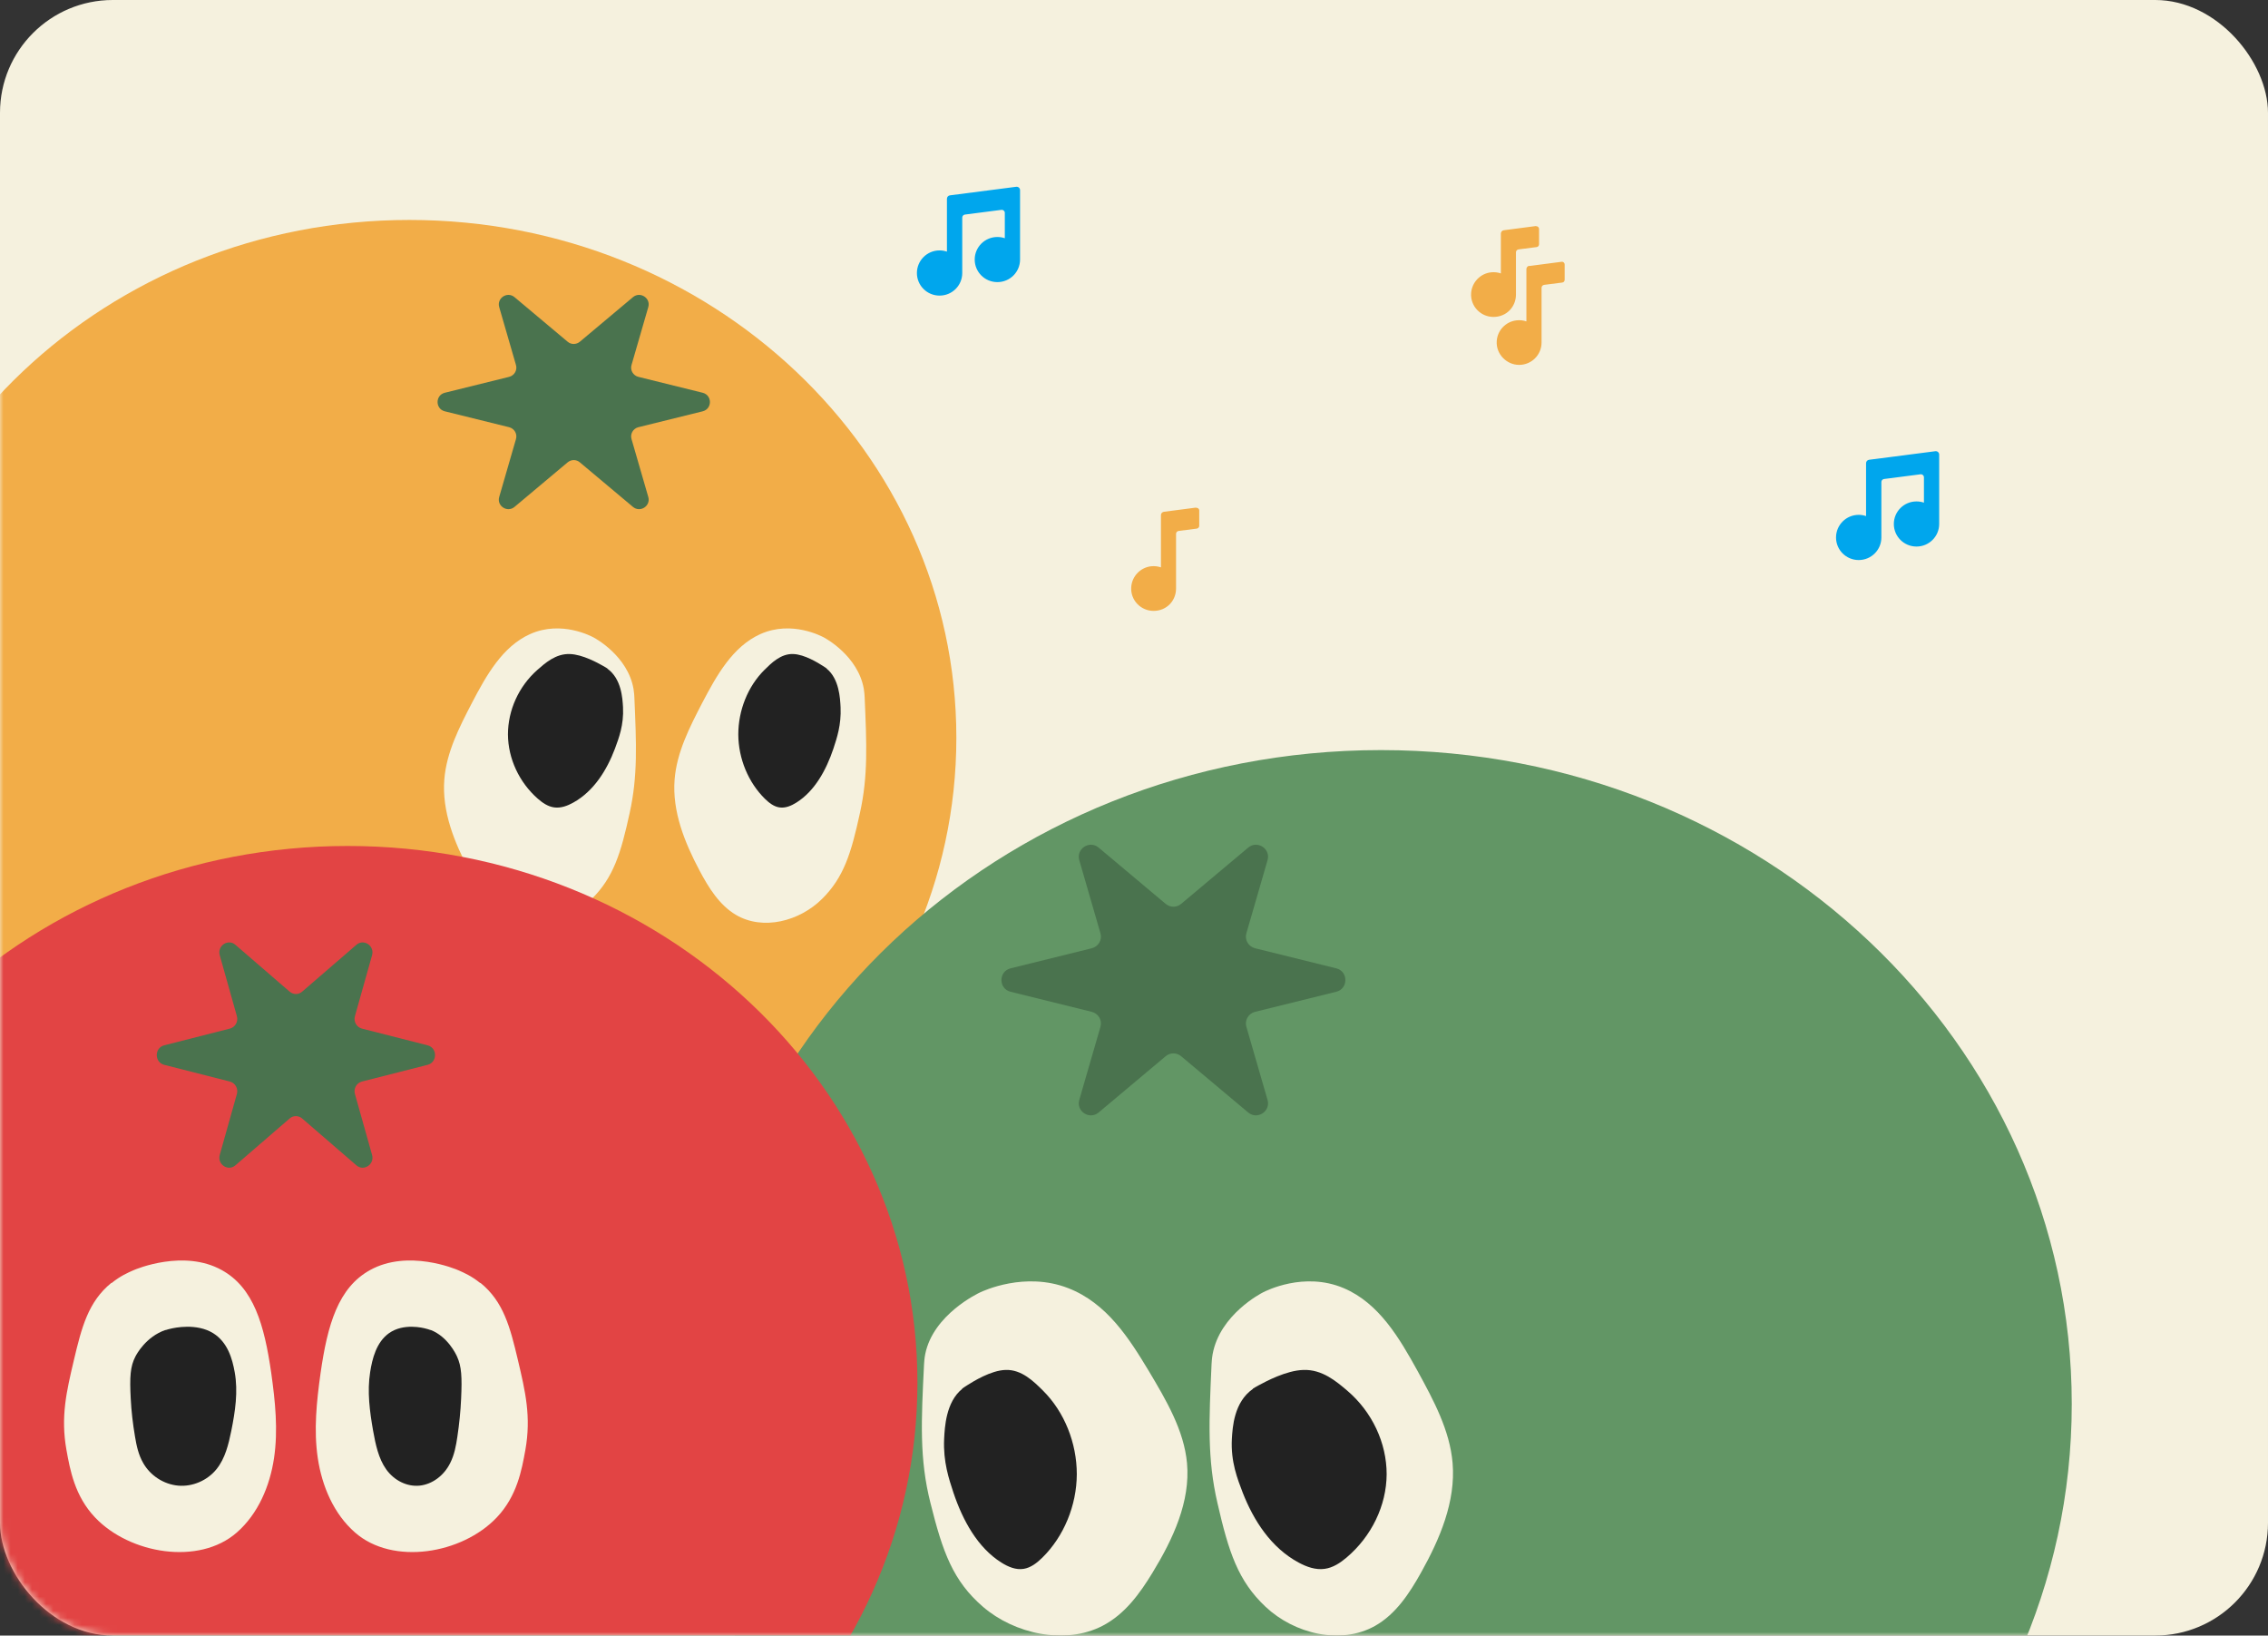 <svg width="319" height="230" viewBox="0 0 319 230" fill="none" xmlns="http://www.w3.org/2000/svg">
<rect x="0" y="0" width="319" height="230" fill="#333333" stroke="none"/>
<rect width="319" height="230" rx="15.862" fill="#F5F1DE"/>
<mask id="mask0_1_1765" style="mask-type:alpha" maskUnits="userSpaceOnUse" x="0" y="0" width="319" height="230">
<rect width="319" height="230" rx="15.862" fill="#F5F1DE"/>
</mask>
<g mask="url(#mask0_1_1765)">
<path d="M57.583 176.563C100.071 176.563 134.514 143.962 134.514 103.747C134.514 63.532 100.071 30.931 57.583 30.931C15.095 30.931 -19.348 63.532 -19.348 103.747C-19.348 143.962 15.095 176.563 57.583 176.563Z" fill="#F2AD48"/>
<path d="M62.562 57.84L71.605 60.075C72.35 60.261 72.791 61.023 72.571 61.752L70.217 69.88C69.844 71.15 71.351 72.132 72.367 71.285L79.835 65.02C80.343 64.596 81.071 64.596 81.562 65.02L89.03 71.285C90.046 72.132 91.554 71.15 91.181 69.88L88.827 61.752C88.607 61.023 89.047 60.261 89.792 60.075L98.835 57.84C100.19 57.501 100.19 55.571 98.835 55.232L89.792 52.997C89.047 52.81 88.607 52.048 88.827 51.32L91.181 43.192C91.554 41.922 90.046 40.94 89.03 41.786L81.562 48.052C81.055 48.475 80.326 48.475 79.835 48.052L72.367 41.786C71.351 40.94 69.844 41.922 70.217 43.192L72.571 51.32C72.791 52.048 72.35 52.81 71.605 52.997L62.562 55.232C61.208 55.571 61.208 57.501 62.562 57.84Z" fill="#4A734E"/>
<path d="M121.615 98.034C121.901 104.651 122.102 109.12 120.96 114.294C119.718 120.018 118.677 123.386 115.621 126.412C112.448 129.557 107.31 130.898 103.498 128.646C101.181 127.271 99.67 124.83 98.394 122.424C96.295 118.471 94.532 114.105 94.885 109.619C95.187 105.786 97 102.262 98.763 98.859C100.778 95.009 103.045 90.918 106.957 89.165C111.373 87.188 115.621 89.508 115.89 89.646C116.091 89.749 120.692 92.241 121.498 96.882C121.582 97.381 121.598 97.776 121.615 98.034Z" fill="#F5F1DE"/>
<path d="M116.269 94.028C118.04 95.455 118.166 98.206 118.229 99.462C118.34 101.942 117.708 103.792 117.218 105.287C116.206 108.293 114.593 111.247 112.017 112.861C111.289 113.319 110.452 113.676 109.614 113.54C108.839 113.421 108.159 112.894 107.574 112.317C105.251 110.025 103.859 106.679 103.844 103.283C103.844 99.887 105.187 96.525 107.511 94.215C108.491 93.247 109.819 91.906 111.574 91.973C113.171 92.024 115.084 93.23 115.732 93.638C116.016 93.824 116.158 93.909 116.285 94.011L116.269 94.028Z" fill="#222222"/>
<path d="M89.225 98.034C89.51 104.651 89.712 109.12 88.57 114.294C87.327 120.018 86.286 123.386 83.23 126.412C80.057 129.557 74.919 130.898 71.108 128.646C68.791 127.271 67.279 124.83 66.003 122.424C63.904 118.471 62.142 114.105 62.494 109.619C62.796 105.786 64.61 102.262 66.373 98.859C68.388 95.009 70.654 90.918 74.567 89.165C78.982 87.188 83.23 89.508 83.499 89.646C83.701 89.749 88.301 92.241 89.107 96.882C89.191 97.381 89.208 97.776 89.225 98.034Z" fill="#F5F1DE"/>
<path d="M85.424 94.028C87.416 95.455 87.558 98.206 87.629 99.462C87.754 101.942 87.042 103.792 86.491 105.287C85.353 108.293 83.539 111.247 80.64 112.861C79.822 113.319 78.879 113.676 77.937 113.54C77.065 113.421 76.3 112.894 75.642 112.317C73.028 110.025 71.463 106.679 71.445 103.283C71.445 99.887 72.957 96.525 75.571 94.215C76.674 93.247 78.168 91.906 80.142 91.973C81.938 92.024 84.09 93.23 84.819 93.638C85.139 93.824 85.299 93.909 85.442 94.011L85.424 94.028Z" fill="#222222"/>
<path d="M194.236 289.411C247.897 289.411 291.398 248.237 291.398 197.446C291.398 146.656 247.897 105.482 194.236 105.482C140.575 105.482 97.074 146.656 97.074 197.446C97.074 248.237 140.575 289.411 194.236 289.411Z" fill="#629665"/>
<path d="M187.95 139.466L176.529 142.289C175.588 142.525 175.032 143.487 175.31 144.407L178.283 154.672C178.753 156.276 176.85 157.517 175.567 156.448L166.135 148.534C165.493 148 164.574 148 163.953 148.534L154.522 156.448C153.238 157.517 151.335 156.276 151.805 154.672L154.778 144.407C155.056 143.487 154.5 142.525 153.559 142.289L142.138 139.466C140.427 139.038 140.427 136.6 142.138 136.173L153.559 133.349C154.5 133.114 155.056 132.152 154.778 131.232L151.805 120.966C151.335 119.362 153.238 118.122 154.522 119.191L163.953 127.104C164.595 127.639 165.515 127.639 166.135 127.104L175.567 119.191C176.85 118.122 178.753 119.362 178.283 120.966L175.31 131.232C175.032 132.152 175.588 133.114 176.529 133.349L187.95 136.173C189.661 136.6 189.661 139.038 187.95 139.466Z" fill="#4A734E"/>
<path d="M129.971 191.818C129.576 199.78 129.297 205.157 130.877 211.381C132.596 218.268 134.037 222.321 138.265 225.961C142.656 229.745 149.765 231.358 155.038 228.649C158.244 226.995 160.335 224.058 162.101 221.163C165.005 216.407 167.444 211.154 166.956 205.756C166.538 201.145 164.029 196.905 161.59 192.81C158.802 188.178 155.666 183.256 150.253 181.147C144.142 178.769 138.265 181.56 137.893 181.726C137.614 181.85 131.249 184.849 130.134 190.432C130.017 191.032 129.994 191.508 129.971 191.818Z" fill="#F5F1DE"/>
<path d="M170.41 191.818C170.048 199.78 169.793 205.157 171.241 211.381C172.817 218.268 174.137 222.321 178.013 225.961C182.038 229.745 188.554 231.358 193.389 228.649C196.327 226.995 198.244 224.058 199.863 221.163C202.525 216.407 204.761 211.154 204.313 205.756C203.93 201.145 201.63 196.905 199.394 192.81C196.839 188.178 193.964 183.256 189.002 181.147C183.401 178.769 178.013 181.56 177.672 181.726C177.417 181.85 171.581 184.849 170.559 190.432C170.453 191.032 170.432 191.508 170.41 191.818Z" fill="#F5F1DE"/>
<path d="M176.232 195.312C173.552 197.162 173.361 200.731 173.265 202.361C173.098 205.577 174.055 207.978 174.796 209.916C176.327 213.815 178.768 217.648 182.667 219.741C183.768 220.335 185.036 220.798 186.304 220.622C187.476 220.467 188.505 219.785 189.39 219.036C192.907 216.062 195.012 211.722 195.036 207.317C195.036 202.911 193.003 198.55 189.486 195.554C188.003 194.299 185.993 192.558 183.337 192.647C180.921 192.713 178.026 194.277 177.045 194.805C176.615 195.048 176.399 195.158 176.208 195.29L176.232 195.312Z" fill="#222222"/>
<path d="M135.336 195.312C133.04 197.162 132.876 200.731 132.794 202.361C132.65 205.577 133.47 207.978 134.106 209.916C135.418 213.815 137.51 217.648 140.853 219.741C141.796 220.335 142.883 220.798 143.97 220.622C144.975 220.467 145.856 219.785 146.615 219.036C149.63 216.062 151.434 211.722 151.455 207.317C151.455 202.911 149.712 198.55 146.697 195.554C145.426 194.299 143.703 192.558 141.427 192.647C139.356 192.713 136.874 194.277 136.034 194.805C135.665 195.048 135.48 195.158 135.316 195.29L135.336 195.312Z" fill="#222222"/>
<path d="M48.898 269.927C93.159 269.927 129.039 236.133 129.039 194.446C129.039 152.759 93.159 118.965 48.898 118.965C4.638 118.965 -31.242 152.759 -31.242 194.446C-31.242 236.133 4.638 269.927 48.898 269.927Z" fill="#E24444"/>
<path d="M60.151 149.741L50.911 152.091C50.15 152.287 49.7 153.088 49.925 153.854L52.33 162.401C52.711 163.736 51.171 164.769 50.133 163.879L42.502 157.29C41.983 156.845 41.239 156.845 40.737 157.29L33.107 163.879C32.069 164.769 30.529 163.736 30.91 162.401L33.315 153.854C33.539 153.088 33.09 152.287 32.328 152.091L23.089 149.741C21.704 149.385 21.704 147.355 23.089 146.999L32.328 144.648C33.09 144.452 33.539 143.651 33.315 142.886L30.91 134.339C30.529 133.003 32.069 131.971 33.107 132.861L40.737 139.449C41.256 139.894 42 139.894 42.502 139.449L50.133 132.861C51.171 131.971 52.711 133.003 52.33 134.339L49.925 142.886C49.7 143.651 50.15 144.452 50.911 144.648L60.151 146.999C61.535 147.355 61.535 149.385 60.151 149.741Z" fill="#4A734E"/>
<path d="M15.675 180.396C12.405 183.038 11.481 186.68 10.397 191.25C9.348 195.696 8.513 199.23 9.348 203.908C9.846 206.657 10.503 210.388 13.382 213.405C18.252 218.529 27.99 220.171 33.303 215.512C36.306 212.888 37.959 208.978 38.546 205.033C39.132 201.087 38.706 197.052 38.155 193.107C37.177 186.287 35.684 181.074 31.171 178.593C25.857 175.665 19.193 178.432 18.731 178.647C18.038 178.95 16.919 179.432 15.693 180.432L15.675 180.396Z" fill="#F5F1DE"/>
<path d="M23.279 187.025C20.524 187.976 19.2 190.45 19.041 190.773C18.317 192.153 18.228 193.659 18.387 196.671C18.475 198.464 18.687 200.239 18.988 202.014C19.2 203.305 19.482 204.596 20.136 205.726C21.142 207.519 23.05 208.738 25.063 208.917C27.077 209.096 29.161 208.2 30.45 206.604C31.669 205.098 32.146 203.108 32.534 201.207C33.082 198.482 33.506 195.685 33.011 192.96C32.676 191.077 32.022 188.747 29.973 187.474C27.642 186.039 24.534 186.721 24.021 186.846C23.845 186.882 23.615 186.936 23.297 187.043L23.279 187.025Z" fill="#222222"/>
<path d="M67.567 180.396C70.836 183.038 71.76 186.68 72.844 191.25C73.893 195.696 74.728 199.23 73.893 203.908C73.395 206.657 72.738 210.388 69.859 213.405C64.99 218.529 55.251 220.171 49.938 215.512C46.935 212.888 45.282 208.978 44.696 205.033C44.109 201.087 44.536 197.052 45.087 193.107C46.064 186.287 47.557 181.074 52.07 178.593C57.384 175.665 64.048 178.432 64.51 178.647C65.203 178.95 66.323 179.432 67.549 180.432L67.567 180.396Z" fill="#F5F1DE"/>
<path d="M60.578 187.025C62.988 187.976 64.147 190.45 64.287 190.773C64.92 192.153 64.997 193.659 64.858 196.671C64.781 198.464 64.596 200.239 64.333 202.014C64.147 203.305 63.9 204.596 63.328 205.726C62.447 207.519 60.778 208.738 59.017 208.917C57.255 209.096 55.431 208.2 54.303 206.604C53.237 205.098 52.82 203.108 52.48 201.207C52.001 198.482 51.63 195.685 52.062 192.96C52.356 191.077 52.928 188.747 54.72 187.474C56.76 186.039 59.48 186.721 59.928 186.846C60.083 186.882 60.284 186.936 60.562 187.043L60.578 187.025Z" fill="#222222"/>
</g>
<path d="M272.75 63.923C272.75 63.637 272.494 63.413 272.207 63.453L262.887 64.657C262.651 64.688 262.466 64.892 262.466 65.137V72.574C262.138 72.462 261.79 72.4 261.431 72.4C259.667 72.4 258.242 73.829 258.242 75.583C258.242 77.338 259.667 78.756 261.431 78.756C263.194 78.756 264.62 77.338 264.62 75.583C264.62 75.522 264.62 75.451 264.62 75.379V67.779C264.62 67.565 264.784 67.391 264.989 67.361L270.125 66.698C270.382 66.667 270.607 66.861 270.607 67.116V70.686C270.279 70.574 269.931 70.513 269.561 70.513C267.798 70.513 266.373 71.931 266.373 73.686C266.373 75.44 267.798 76.858 269.561 76.858C271.325 76.858 272.75 75.44 272.75 73.686V63.923Z" fill="#00A6ED"/>
<path d="M143.473 26.736C143.473 26.451 143.216 26.226 142.929 26.267L133.609 27.471C133.374 27.501 133.189 27.705 133.189 27.95V35.387C132.861 35.275 132.512 35.214 132.154 35.214C130.39 35.214 128.965 36.642 128.965 38.397C128.965 40.151 130.39 41.569 132.154 41.569C133.917 41.569 135.342 40.151 135.342 38.397C135.342 38.336 135.342 38.264 135.342 38.193V30.593C135.342 30.378 135.506 30.205 135.711 30.174L140.848 29.511C141.104 29.48 141.33 29.674 141.33 29.929V33.5C141.002 33.388 140.653 33.327 140.284 33.327C138.521 33.327 137.095 34.745 137.095 36.499C137.095 38.254 138.521 39.672 140.284 39.672C142.048 39.672 143.473 38.254 143.473 36.499V26.736Z" fill="#00A6ED"/>
<path d="M216.043 31.786L211.511 32.378C211.275 32.408 211.101 32.612 211.101 32.847V38.448C210.68 38.305 210.219 38.244 209.727 38.295C208.209 38.458 207.02 39.703 206.917 41.223C206.794 43.049 208.25 44.569 210.065 44.569C211.88 44.569 213.223 43.161 213.223 41.427C213.223 41.365 213.223 41.294 213.223 41.233V35.479C213.223 35.275 213.377 35.102 213.582 35.071L216.135 34.745C216.33 34.724 216.473 34.551 216.473 34.357V32.204C216.473 31.97 216.278 31.786 216.043 31.817V31.786Z" fill="#F2AD48"/>
<path d="M215.102 37.407L219.634 36.815C219.869 36.775 220.074 36.958 220.074 37.193V39.345C220.074 39.539 219.931 39.713 219.736 39.733L217.183 40.059C216.978 40.09 216.824 40.264 216.824 40.468V47.976C216.824 48.037 216.824 48.108 216.824 48.17C216.824 49.914 215.409 51.312 213.666 51.312C211.923 51.312 210.396 49.802 210.519 47.966C210.611 46.456 211.8 45.211 213.318 45.048C213.81 44.997 214.271 45.048 214.692 45.201V37.846C214.692 37.601 214.866 37.407 215.102 37.377V37.407Z" fill="#F2AD48"/>
<path d="M168.234 71.379L163.702 71.971C163.466 72.002 163.292 72.195 163.292 72.43V79.785C162.872 79.643 162.41 79.581 161.918 79.632C160.401 79.796 159.211 81.04 159.109 82.56C158.986 84.386 160.442 85.906 162.256 85.906C164.071 85.906 165.414 84.499 165.414 82.764C165.414 82.703 165.414 82.632 165.414 82.57V75.072C165.414 74.868 165.568 74.695 165.773 74.664L168.326 74.338C168.521 74.307 168.675 74.144 168.675 73.95V71.787C168.675 71.553 168.47 71.379 168.234 71.41V71.379Z" fill="#F2AD48"/>
</svg>
